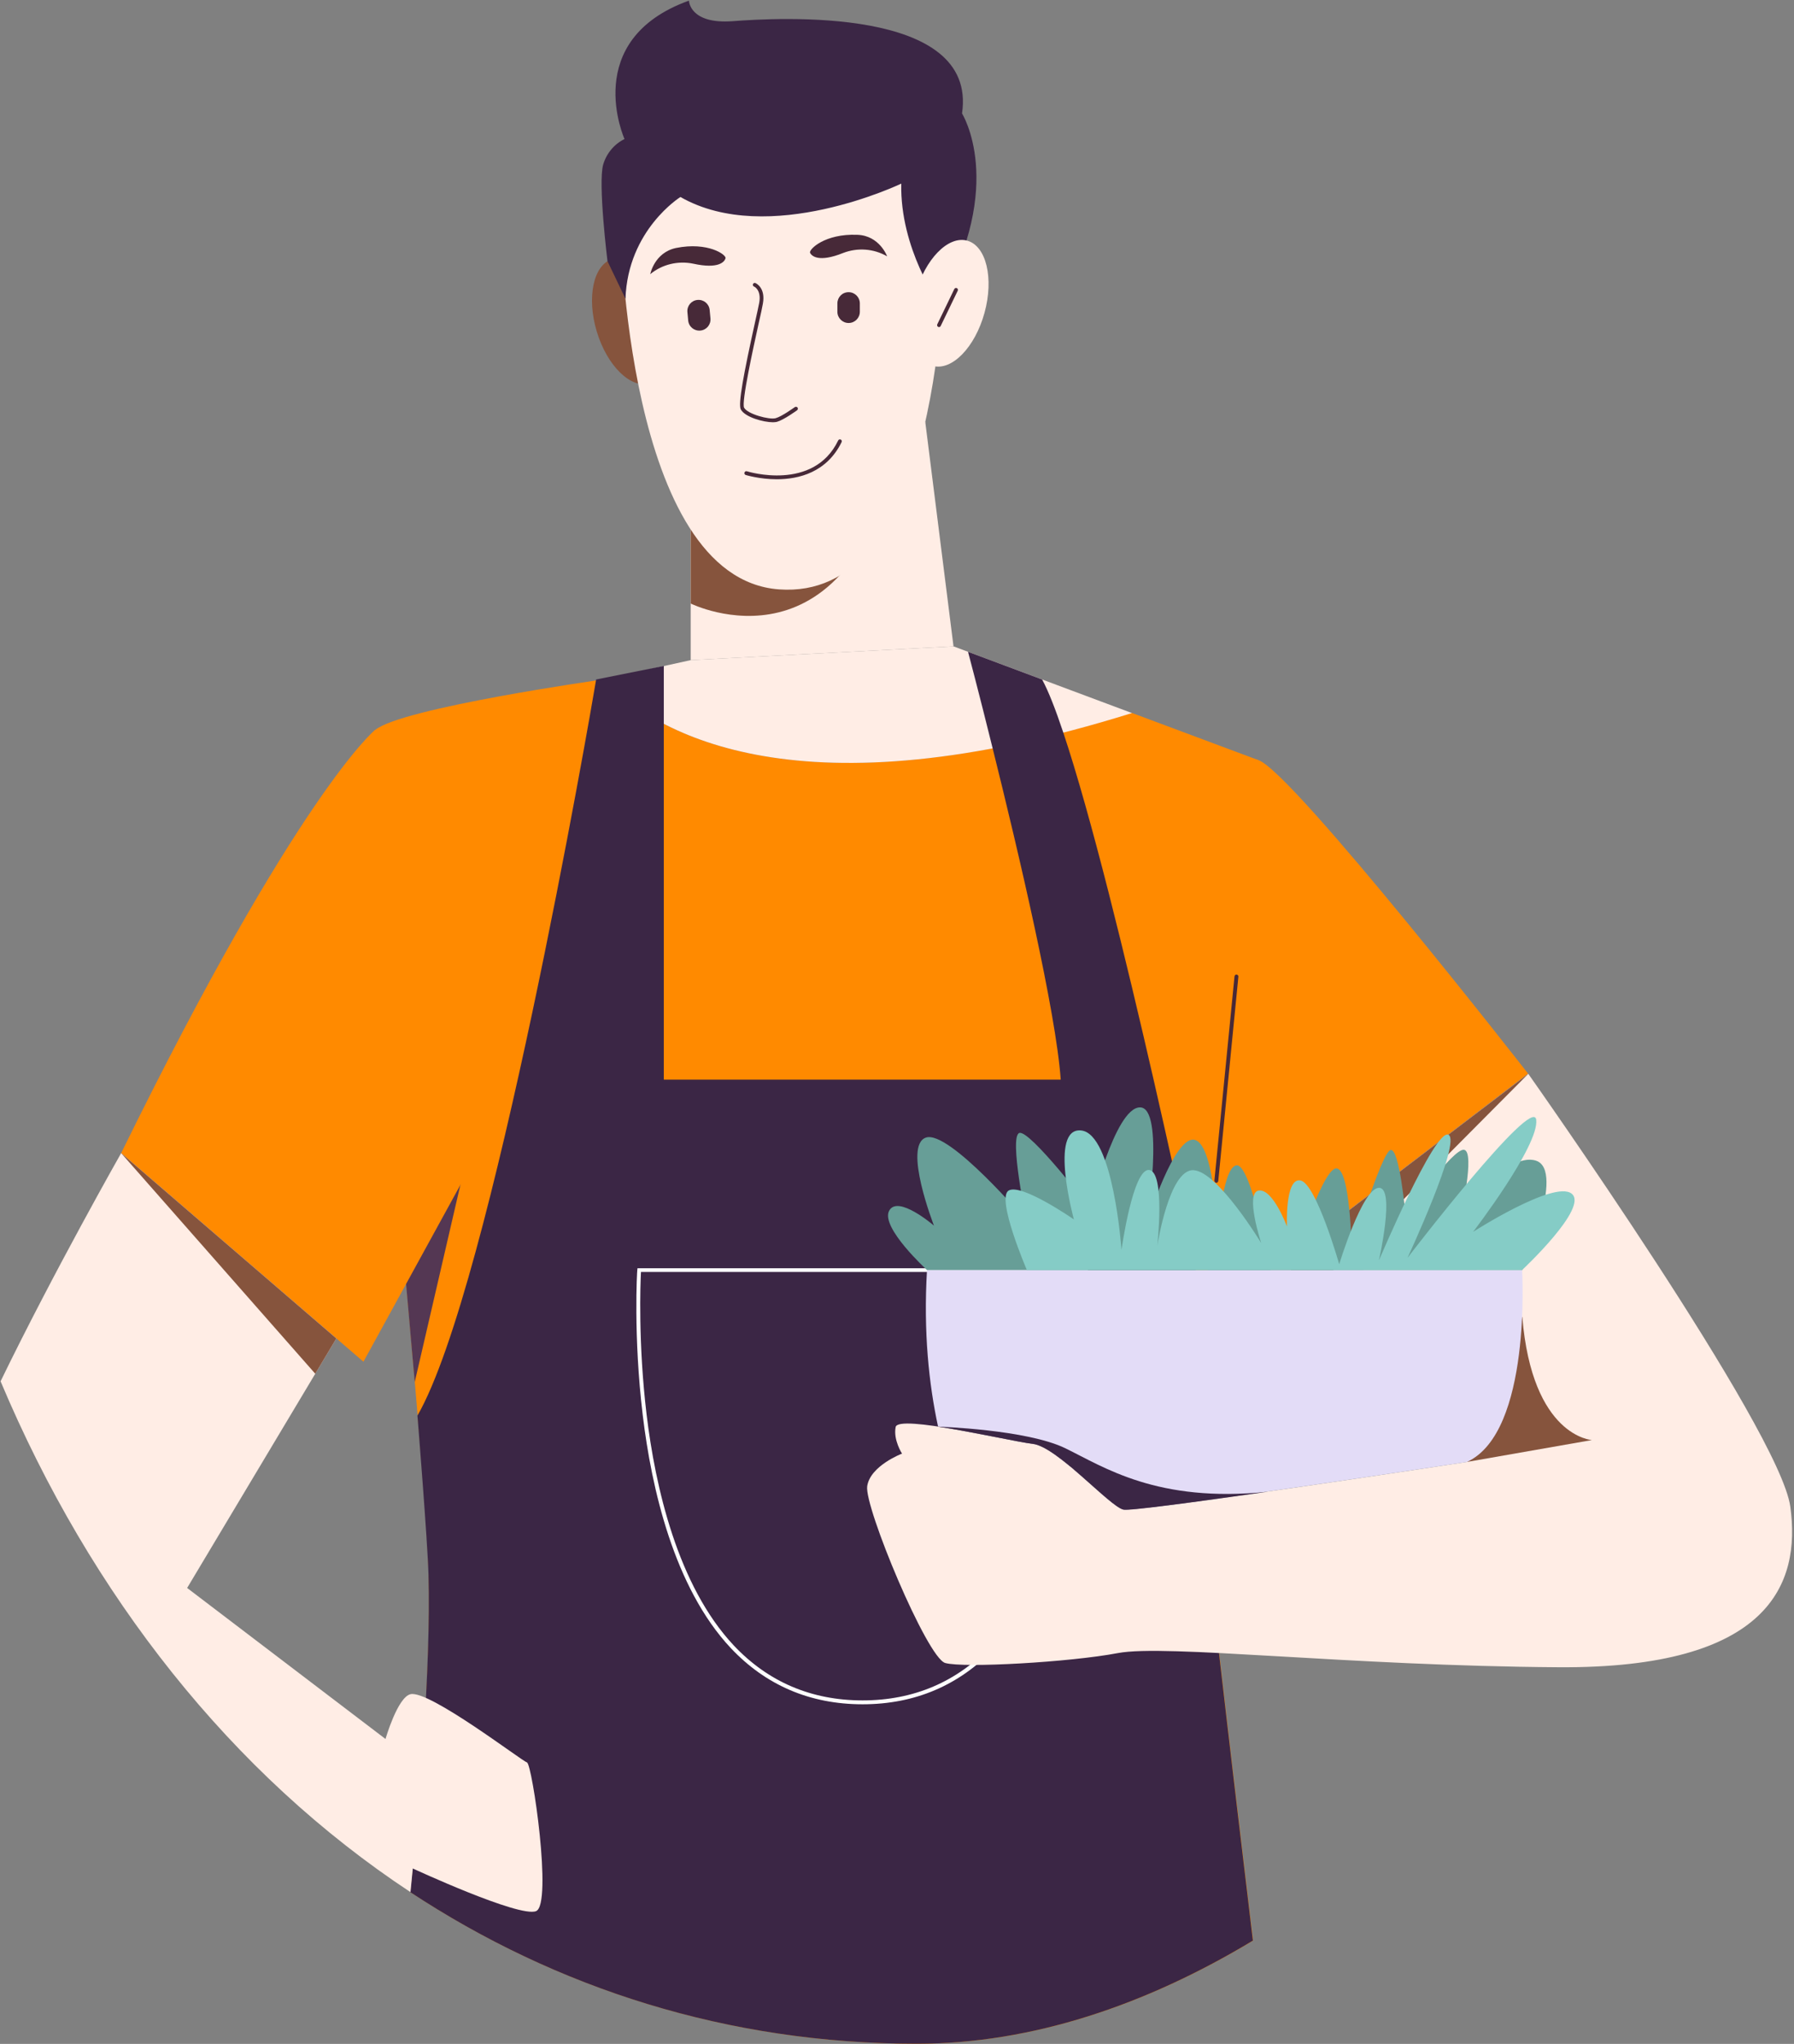 <svg width="309" height="352" viewBox="0 0 309 352" fill="none" xmlns="http://www.w3.org/2000/svg">
<rect x="0" y="0" width="309" height="352" fill="#808080" stroke="none"/>
<path d="M159.367 72.654L164.233 111.316L118.967 113.687V85.074L159.367 72.654Z" fill="#FFEDE5"/>
<path d="M118.967 103.938C118.967 103.938 147.267 117.994 155.267 73.923L118.967 85.074V103.938Z" fill="#86543D"/>
<path d="M111.918 66.028C115.179 65.044 116.379 59.451 114.598 53.537C112.818 47.623 108.731 43.628 105.47 44.612C102.21 45.597 101.01 51.19 102.79 57.104C104.571 63.017 108.657 67.013 111.918 66.028Z" fill="#86543D"/>
<path d="M106.867 38.6C106.867 38.6 107.733 99.564 134.167 101.501C160.6 103.437 162.7 54.292 162.867 38.6C163.033 22.909 146.333 18.401 131.4 18.568C116.467 18.735 107.567 26.414 106.867 38.6Z" fill="#FFEDE5"/>
<path d="M161.733 52.222C161.733 52.222 155 42.874 155.233 31.622C155.233 31.622 132.367 42.607 117.2 33.926C117.2 33.926 108.133 39.569 107.733 51.454L104.633 44.977C104.633 44.977 102.967 31.489 103.9 28.317C104.467 26.414 105.8 24.812 107.567 23.944C107.567 23.944 99.867 6.883 118.667 0.106C118.667 0.106 118.733 4.212 126.233 3.644C133.733 3.077 168.467 0.974 165.7 19.537C165.667 19.503 173.4 31.622 161.733 52.222Z" fill="#3B2645"/>
<path d="M169.574 53.867C171.209 47.911 169.873 42.349 166.589 41.445C163.306 40.54 159.318 44.635 157.682 50.591C156.047 56.547 157.383 62.108 160.667 63.013C163.95 63.917 167.938 59.823 169.574 53.867Z" fill="#FFEDE5"/>
<path d="M161.733 56.328C161.7 56.328 161.633 56.328 161.6 56.295C161.433 56.228 161.367 56.028 161.433 55.861L164.367 49.785C164.433 49.618 164.633 49.551 164.8 49.618C164.967 49.685 165.033 49.885 164.967 50.052L162.033 56.128C161.967 56.262 161.867 56.328 161.733 56.328Z" fill="#472938"/>
<path d="M133.133 72.721C131.5 72.721 128.333 71.853 127.6 70.518C127.1 69.583 128.1 64.341 130.033 55.561C130.367 53.992 130.667 52.756 130.767 52.155C131.167 49.952 129.933 49.351 129.867 49.351C129.7 49.284 129.633 49.084 129.7 48.917C129.767 48.75 129.967 48.683 130.133 48.75C130.2 48.783 131.9 49.551 131.4 52.289C131.3 52.89 131.033 54.125 130.667 55.728C129.767 59.801 127.667 69.349 128.167 70.217C128.767 71.319 132.5 72.321 133.6 72.02C134.7 71.72 136.867 70.117 136.9 70.117C137.033 70.017 137.267 70.05 137.367 70.184C137.467 70.317 137.433 70.551 137.3 70.651C137.2 70.718 135 72.321 133.8 72.654C133.6 72.688 133.4 72.721 133.133 72.721Z" fill="#472938"/>
<path d="M133.8 82.537C130.8 82.537 128.467 81.802 128.433 81.802C128.267 81.736 128.167 81.569 128.233 81.368C128.3 81.201 128.467 81.101 128.667 81.168C128.767 81.201 140.1 84.707 144.367 75.86C144.433 75.693 144.633 75.626 144.8 75.693C144.967 75.76 145.033 75.96 144.967 76.127C142.4 81.368 137.567 82.537 133.8 82.537Z" fill="#472938"/>
<path d="M146.167 50.319C147.233 50.319 148.1 51.187 148.1 52.255V53.691C148.1 54.759 147.233 55.627 146.167 55.627C145.1 55.627 144.233 54.759 144.233 53.691V52.255C144.233 51.187 145.067 50.319 146.167 50.319Z" fill="#472938"/>
<path d="M120.133 51.654C121.2 51.554 122.133 52.322 122.233 53.391L122.367 54.826C122.467 55.895 121.7 56.829 120.633 56.929C119.567 57.03 118.633 56.262 118.533 55.193L118.4 53.758C118.3 52.689 119.067 51.755 120.133 51.654Z" fill="#472938"/>
<path d="M152.8 44.142C150.466 42.807 147.7 42.607 145.2 43.575C141.033 45.244 139.8 44.109 139.533 43.541C139.266 42.974 142.066 40.203 147.666 40.437C151.5 40.57 152.8 44.142 152.8 44.142Z" fill="#472938"/>
<path d="M112 47.214C114.067 45.511 116.8 44.877 119.4 45.411C123.8 46.379 124.8 45.077 124.967 44.476C125.133 43.875 121.933 41.605 116.433 42.707C112.7 43.508 112 47.214 112 47.214Z" fill="#472938"/>
<path d="M216.767 130.914L194.934 122.768C137.967 140.63 113.334 126.674 103.8 117.025C103.8 117.025 69.234 121.9 64.634 125.706C60.034 129.512 73.167 245.731 73.834 271.171C74.267 287.397 72.234 310.968 70.7 325.858C95.9 342.451 125.434 351.967 157.967 351.967C177.734 351.967 197.4 345.323 215.834 334.205C212.734 308.297 206.267 254.177 206 246.398C205.667 236.149 216.767 130.914 216.767 130.914Z" fill="#FF8A00"/>
<path d="M118.967 113.687L103.8 117.025C113.334 126.674 137.967 140.63 194.967 122.801L164.234 111.316L118.967 113.687Z" fill="#FFEDE5"/>
<path d="M207.4 225.598C207.4 225.598 192.634 154.518 183.134 126.14C181.8 122.133 180.567 118.995 179.5 117.025L166.734 112.251C166.734 112.251 168.567 119.129 170.967 128.844C175.434 146.773 181.9 174.317 182.7 185.935H114.334V114.688L102.667 117.025C102.667 117.025 102.667 117.125 102.634 117.292C101.7 122.901 84.6 221.792 71.9 243.794C71.9 243.794 73.667 265.662 73.8 271.171C74.234 287.397 72.2 310.968 70.667 325.858C95.867 342.451 125.4 351.967 157.934 351.967C177.7 351.967 197.367 345.323 215.8 334.205C212.7 308.297 206.234 254.177 205.967 246.398C205.934 243.961 206.5 236.115 207.4 225.598Z" fill="#3B2645"/>
<path d="M71.434 238.018L82.701 189.341L68.334 202.862L71.434 238.018Z" fill="#543753"/>
<path d="M148.567 293.507C139.534 293.507 131.9 290.235 125.867 283.825C116.067 273.375 112.2 256.214 110.7 243.661C109.067 230.072 109.734 218.821 109.767 218.721L109.8 218.42H187.367L187.4 218.721C187.4 218.821 188.1 230.106 186.467 243.661C184.967 256.214 181.1 273.375 171.3 283.825C165.234 290.235 157.6 293.507 148.567 293.507ZM110.4 219.055C110.3 220.958 109.9 231.341 111.367 243.594C112.867 256.047 116.7 273.041 126.367 283.357C132.267 289.634 139.734 292.839 148.567 292.839C157.4 292.839 164.867 289.634 170.767 283.357C180.434 273.041 184.267 256.047 185.767 243.594C187.234 231.341 186.834 220.958 186.734 219.055H110.4Z" fill="white"/>
<path d="M64.6 125.706C64.6 125.706 51.367 136.423 20.867 198.589L62.6 234.513L86.6 190.743C86.6 190.743 76.267 123.87 64.6 125.706Z" fill="#FF8A00"/>
<path d="M71.1 321.785C71.1 321.785 89.467 330.299 92.333 329.13C95.2 327.962 91.667 303.79 90.767 303.523C89.867 303.256 73.9 291.003 70.7 291.771C68.467 292.305 66.4 299.483 66.4 299.483L32.233 273.475L57.933 230.506L20.867 198.589C20.867 198.589 9.333 218.888 0.1 237.885C15.633 274.81 39.967 305.593 70.7 325.858L71.1 321.785Z" fill="#FFEDE5"/>
<path d="M20.867 198.589L57.933 230.506L54.3 236.583L20.867 198.589Z" fill="#86543D"/>
<path d="M216.767 130.914C222.7 132.984 263.2 184.9 263.2 184.9L218.867 218.687C218.867 218.687 202.434 196.051 200.867 184.9C199.3 173.749 204.767 126.741 216.767 130.914Z" fill="#FF8A00"/>
<path d="M263.233 184.934C263.233 184.934 306.533 246.165 308.367 259.486C310.2 272.807 304.733 287.364 268.467 287.13C232.2 286.896 200.767 283.123 192.533 284.693C184.3 286.262 165.933 287.297 162.8 286.395C159.667 285.494 148.833 259.486 149.367 255.947C149.9 252.408 155.367 250.338 155.367 250.338C155.367 250.338 153.833 248.001 154.267 245.764C154.7 243.527 173.7 248.168 177.867 248.635C182.033 249.103 191.133 259.419 193.467 259.953C195.8 260.487 252.667 251.773 252.667 251.773L220.9 217.152L263.233 184.934Z" fill="#FFEDE5"/>
<path d="M263.233 184.934L220.9 217.152L225.833 222.56L263.233 184.934Z" fill="#86543D"/>
<path d="M252.667 251.773L274.2 248.001C274.2 248.001 263.9 247.467 262.2 226.767L252.667 251.773Z" fill="#86543D"/>
<path d="M262.167 218.721H159.667C159.033 229.404 160 238.385 161.567 245.664C167.533 246.565 175.4 248.335 177.9 248.635C182.067 249.102 191.167 259.452 193.5 259.953C195.834 260.454 252.667 251.773 252.667 251.773C263.867 246.665 262.167 218.721 262.167 218.721Z" fill="#E3DCF7"/>
<path d="M183.534 249.436C176.867 246.165 161.567 245.697 161.567 245.697C167.534 246.599 175.4 248.368 177.9 248.669C182.067 249.136 191.167 259.486 193.5 259.987C194.534 260.22 205.8 258.684 218.267 256.915C199.334 258.851 190.167 252.675 183.534 249.436Z" fill="#3B2645"/>
<path d="M159.667 218.721C159.667 218.721 151.667 211.409 153.134 208.538C154.6 205.667 160.867 211.075 160.867 211.075C160.867 211.075 155.5 197.32 159.467 195.918C163.434 194.516 176.8 210.274 176.8 210.274C176.8 210.274 173.767 195.717 175.567 195.116C177.367 194.515 187.834 208.171 187.834 208.171C187.834 208.171 192 190.776 196.334 190.709C200.667 190.643 197.567 210.608 197.567 210.608C197.567 210.608 202.267 195.283 205.834 196.318C209.4 197.353 209.734 213.746 209.734 213.746C209.734 213.746 210.367 201.193 212.934 200.692C215.5 200.191 218.867 218.721 218.867 218.721H159.667Z" fill="#679E97"/>
<path d="M222.333 218.721C222.333 218.721 227.567 201.46 230.1 201.226C232.634 200.992 232.8 215.482 232.8 215.482C232.8 215.482 237.934 198.489 239.5 198.054C241.067 197.62 242.1 209.372 242.1 209.372C242.1 209.372 250.3 197.587 252.2 198.021C254.1 198.455 251.6 209.372 251.6 209.372C251.6 209.372 259.434 198.221 264.567 199.891C269.7 201.56 262.234 218.687 262.234 218.687L222.333 218.721Z" fill="#679E97"/>
<path d="M262.167 218.721C262.167 218.721 273.733 207.937 270.7 205.566C267.667 203.196 253.733 212.144 253.733 212.144C253.733 212.144 265.133 197.287 264.6 192.846C264.067 188.406 242.433 216.617 242.433 216.617C242.433 216.617 251.8 196.485 249.467 195.417C247.133 194.349 237.5 217.085 237.5 217.085C237.5 217.085 240.367 204.498 237.5 204.565C234.633 204.632 230.667 217.719 230.667 217.719C230.667 217.719 226.7 203.83 224 203.296C221.3 202.762 221.667 211.209 221.667 211.209C221.667 211.209 219.233 204.665 216.8 205.032C214.367 205.4 217.233 214.08 217.233 214.08C217.233 214.08 209.767 201.727 205.567 201.527C201.367 201.326 199.333 214.547 199.333 214.547C199.333 214.547 200.733 201.827 197.933 201.493C195.133 201.159 193.167 215.249 193.167 215.249C193.167 215.249 191.767 195.217 186.2 194.682C180.633 194.148 184.967 210.007 184.967 210.007C184.967 210.007 175.933 203.73 173.733 205.032C171.533 206.334 176.867 218.721 176.867 218.721H262.167Z" fill="#85CCC6"/>
<path d="M209.5 203.697C209.467 203.697 209.467 203.697 209.5 203.697C209.3 203.663 209.167 203.53 209.167 203.33L212.634 168.14C212.667 167.973 212.8 167.806 213 167.84C213.167 167.873 213.334 168.007 213.3 168.207L209.834 203.396C209.8 203.563 209.667 203.697 209.5 203.697Z" fill="#472938"/>
</svg>
